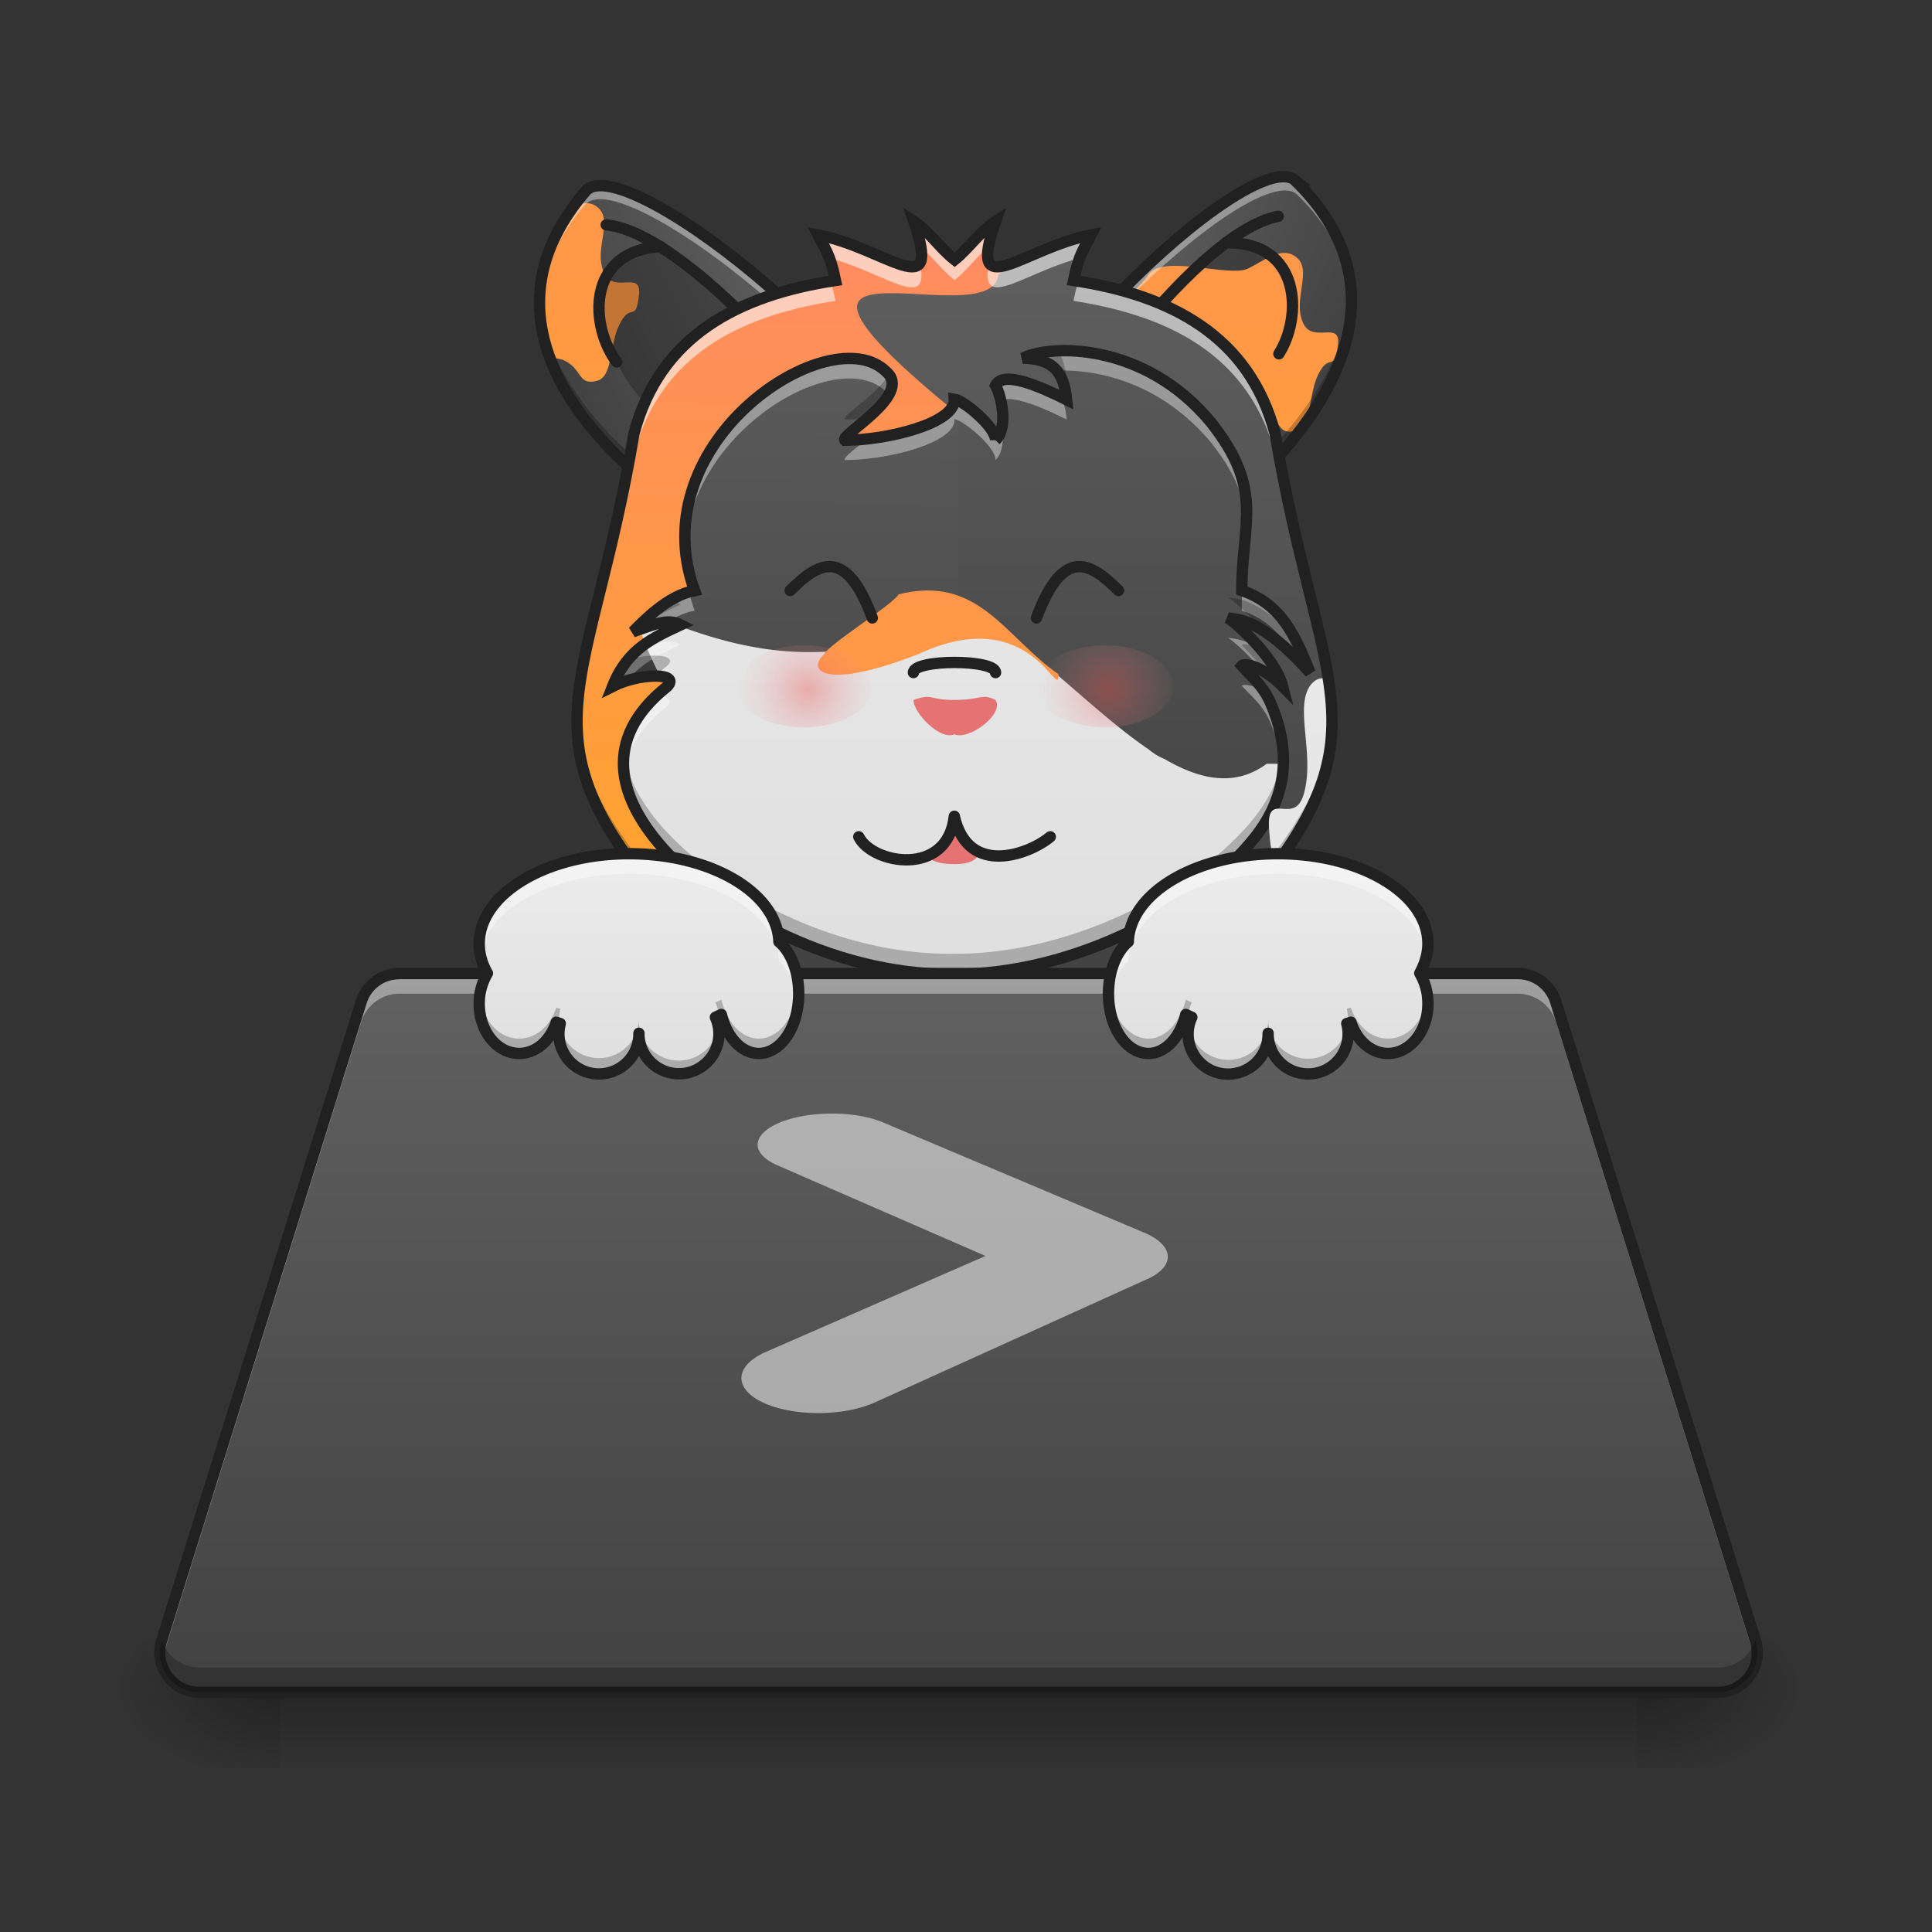 <svg xmlns="http://www.w3.org/2000/svg" width="32" height="32" viewBox="0 0 24 24"><rect x="0" y="0" width="24" height="24" fill="#333333" stroke="none"/><defs><linearGradient id="a" gradientUnits="userSpaceOnUse" x1="33.809" y1="-140.423" x2="126.243" y2="-191.966" gradientTransform="matrix(.032 .001 -.001 .032 4.954 7.553)"><stop offset="0" stop-color="#424242"/><stop offset="1" stop-color="#616161"/></linearGradient><linearGradient id="b" gradientUnits="userSpaceOnUse" x1="248.749" y1="35.19" x2="248.749" y2="-176.477" gradientTransform="matrix(.047 0 0 .071 -3.973 8.516)"><stop offset="0" stop-color="#ffa726"/><stop offset="1" stop-color="#ff8a65"/></linearGradient><linearGradient id="c" gradientUnits="userSpaceOnUse" x1="33.809" y1="-140.423" x2="126.243" y2="-191.966" gradientTransform="matrix(-.032 .003 .003 .032 18.834 7.224)"><stop offset="0" stop-color="#424242"/><stop offset="1" stop-color="#616161"/></linearGradient><linearGradient id="d" gradientUnits="userSpaceOnUse" x1="248.749" y1="35.19" x2="248.749" y2="-176.477" gradientTransform="matrix(.047 0 0 .071 4.71 9.136)"><stop offset="0" stop-color="#ffa726"/><stop offset="1" stop-color="#ff8a65"/></linearGradient><linearGradient id="e" gradientUnits="userSpaceOnUse" x1="960" y1="1695.118" x2="963.687" y2="302.617" gradientTransform="matrix(.007 0 0 .007 5.42 .415)"><stop offset="0" stop-color="#ffa726"/><stop offset="1" stop-color="#ff8a65"/></linearGradient><linearGradient id="f" gradientUnits="userSpaceOnUse" x1="960" y1="1695.118" x2="963.687" y2="302.617" gradientTransform="matrix(.007 0 0 .007 5.42 .415)"><stop offset="0" stop-color="#424242"/><stop offset="1" stop-color="#616161"/></linearGradient><linearGradient id="g" gradientUnits="userSpaceOnUse" x1="960" y1="1615.118" x2="960" y2="175.118" gradientTransform="matrix(.007 0 0 .007 5.42 .415)"><stop offset="0" stop-color="#424242"/><stop offset="1" stop-color="#616161"/></linearGradient><linearGradient id="h" gradientUnits="userSpaceOnUse" x1="960" y1="1615.118" x2="971.332" y2="315.015" gradientTransform="matrix(.007 0 0 .007 5.42 .415)"><stop offset="0" stop-color="#424242"/><stop offset="1" stop-color="#616161"/></linearGradient><linearGradient id="i" gradientUnits="userSpaceOnUse" x1="960" y1="1615.118" x2="960" y2="175.118" gradientTransform="matrix(.007 0 0 .007 5.42 .415)"><stop offset="0" stop-color="#e0e0e0"/><stop offset="1" stop-color="#eee"/></linearGradient><linearGradient id="j" gradientUnits="userSpaceOnUse" x1="248.749" y1="35.19" x2="248.749" y2="-176.477" gradientTransform="matrix(.047 0 0 .071 .988 13.478)"><stop offset="0" stop-color="#ffa726"/><stop offset="1" stop-color="#ff8a65"/></linearGradient><linearGradient id="k" gradientUnits="userSpaceOnUse" x1="248.749" y1="35.19" x2="248.749" y2="-176.477" gradientTransform="matrix(-.047 0 0 .117 27.676 18.267)"><stop offset="0" stop-color="#e0e0e0"/><stop offset="1" stop-color="#eee"/></linearGradient><radialGradient id="l" gradientUnits="userSpaceOnUse" cx="195.792" cy="111.792" fx="195.792" fy="111.792" r="26.458" gradientTransform="rotate(11.314 -16.367 24.159) scale(.033)"><stop offset="0" stop-color="#ef5350" stop-opacity=".392"/><stop offset="1" stop-color="#ef9a9a" stop-opacity="0"/></radialGradient><radialGradient id="m" gradientUnits="userSpaceOnUse" cx="195.792" cy="111.792" fx="195.792" fy="111.792" r="26.458" gradientTransform="rotate(11.314 -14.497 43.03) scale(.033)"><stop offset="0" stop-color="#ef5350" stop-opacity=".392"/><stop offset="1" stop-color="#ef9a9a" stop-opacity="0"/></radialGradient><linearGradient id="n" gradientUnits="userSpaceOnUse" x1="254" y1="233.5" x2="254" y2="254.667" gradientTransform="matrix(.047 0 0 .047 -.496 10.024)"><stop offset="0" stop-opacity=".275"/><stop offset="1" stop-opacity="0"/></linearGradient><radialGradient id="o" gradientUnits="userSpaceOnUse" cx="450.909" cy="189.579" fx="450.909" fy="189.579" r="21.167" gradientTransform="matrix(0 -.059 -.105 0 40.09 47.641)"><stop offset="0" stop-opacity=".314"/><stop offset=".222" stop-opacity=".275"/><stop offset="1" stop-opacity="0"/></radialGradient><radialGradient id="p" gradientUnits="userSpaceOnUse" cx="450.909" cy="189.579" fx="450.909" fy="189.579" r="21.167" gradientTransform="matrix(0 .059 .105 0 -16.275 -5.7)"><stop offset="0" stop-opacity=".314"/><stop offset=".222" stop-opacity=".275"/><stop offset="1" stop-opacity="0"/></radialGradient><radialGradient id="q" gradientUnits="userSpaceOnUse" cx="450.909" cy="189.579" fx="450.909" fy="189.579" r="21.167" gradientTransform="matrix(0 -.059 .105 0 -16.275 47.641)"><stop offset="0" stop-opacity=".314"/><stop offset=".222" stop-opacity=".275"/><stop offset="1" stop-opacity="0"/></radialGradient><radialGradient id="r" gradientUnits="userSpaceOnUse" cx="450.909" cy="189.579" fx="450.909" fy="189.579" r="21.167" gradientTransform="matrix(0 .059 -.105 0 40.09 -5.7)"><stop offset="0" stop-opacity=".314"/><stop offset=".222" stop-opacity=".275"/><stop offset="1" stop-opacity="0"/></radialGradient><linearGradient id="s" gradientUnits="userSpaceOnUse" x1="254" y1="233.5" x2="254" y2="43" gradientTransform="matrix(.047 0 0 .047 0 10.08)"><stop offset="0" stop-color="#424242"/><stop offset="1" stop-color="#616161"/></linearGradient><linearGradient id="t" gradientUnits="userSpaceOnUse" x1="620" y1="1085.118" x2="620" y2="855.118" gradientTransform="matrix(.012 0 0 .012 0 0)"><stop offset="0" stop-color="#e0e0e0"/><stop offset="1" stop-color="#eee"/></linearGradient><linearGradient id="u" gradientUnits="userSpaceOnUse" x1="620" y1="1085.118" x2="620" y2="855.118" gradientTransform="matrix(-.012 0 0 .012 23.69 0)"><stop offset="0" stop-color="#e0e0e0"/><stop offset="1" stop-color="#eee"/></linearGradient></defs><path d="M7.285 2.363c.524-.5 4.16 2.422 4.125 3.836-.031 1.41-.746.832-1.683.809C9.387 7 5.19 4.778 7.285 2.363zm0 0" fill="url(#a)"/><path d="M7.273 2.523a.366.366 0 0 0-.14.032c-.492.664-.52 1.312-.301 1.898a.355.355 0 0 1 .176.024c.234.113.168.316.41.253.195-.05.152-.445.273-.69.145-.302.207-.013.247-.38.035-.305-.31-.012-.43-.262-.145-.296.125-.66-.09-.828a.228.228 0 0 0-.145-.047zm0 0" fill="url(#b)"/><path d="M8.117 3.063c1.434.457 3.254 3.562 2.961 4.148-.086.172-.562-.145-.922-.531-.336-.434-2.011-1.153-2.496-2.184-.406-.86-.133-1.535.457-1.434zm0 0" fill-opacity=".235"/><path d="M10.77 6.012c.015-.48-2.137-3.11-3.239-3.219" fill="none" stroke-width=".141" stroke-linecap="round" stroke-linejoin="round" stroke="#212121"/><path d="M7.46 2.305a.251.251 0 0 0-.175.058c-.43.492-.594.977-.582 1.438.027-.41.203-.836.578-1.27.516-.492 4.07 2.352 4.125 3.785.004-.039.004-.078.004-.117.031-1.3-3.058-3.886-3.95-3.894zm0 0" fill="#fff" fill-opacity=".392"/><path d="M6.707 3.633C6.57 5.503 9.445 7 9.727 7.008c.937.023 1.652.601 1.683-.809v-.054c-.07 1.261-.765.714-1.68.69-.273-.003-2.98-1.413-3.023-3.202zm0 0" fill-opacity=".235"/><path d="M7.285 2.363c.524-.5 4.16 2.422 4.125 3.836-.031 1.41-.746.832-1.683.809C9.387 7 5.19 4.778 7.285 2.363zm0 0" fill="none" stroke-width=".141" stroke="#212121"/><path d="M8.203 3.062c-.933.063-.871 1-.543 1.434" fill="none" stroke-width=".141" stroke-linecap="round" stroke-linejoin="round" stroke="#212121"/><path d="M16.086 2.238c-.559-.453-3.945 2.758-3.797 4.16.149 1.407.809.77 1.746.672.336-.035 4.34-2.593 2.05-4.832zm0 0" fill="url(#c)"/><path d="M15.313 3.004c-1.391.574-2.95 3.816-2.614 4.375.102.164.551-.188.88-.602.3-.46 1.91-1.312 2.308-2.382.336-.887.008-1.536-.575-1.391zm0 0" fill-opacity=".235"/><path d="M16.621 4.281c-.043.367-.105.078-.25.38-.117.245-.074.64-.273.69-.239.063-.172-.14-.407-.253-.195-.09-.328.105-.425-.168-.114-.328-1.371-.528-1.375-.899 0-.304.226-.402.375-.617.171-.262 1.004.035 1.238-.078.195-.094.414-.285.594-.145.218.164-.051.528.093.829.122.25.465-.043.43.261zm0 0" fill="url(#d)"/><path d="M12.914 6.164c-.055-.48 1.875-3.273 2.965-3.477" fill="none" stroke-width=".141" stroke-linecap="round" stroke-linejoin="round" stroke="#212121"/><path d="M15.906 2.2c.074-.009.137.003.18.038.469.457.672.93.7 1.39-.063-.405-.27-.82-.68-1.218-.555-.45-3.864 2.676-3.805 4.106l-.012-.118c-.137-1.293 2.73-4.12 3.617-4.199zm0 0" fill="#fff" fill-opacity=".392"/><path d="M16.77 3.457c.285 1.856-2.457 3.582-2.735 3.613-.937.098-1.598.735-1.746-.672-.004-.015-.004-.035-.004-.05.172 1.25.824.648 1.73.55.27-.027 2.856-1.652 2.755-3.441zm0 0" fill-opacity=".235"/><path d="M16.086 2.238c-.559-.453-3.945 2.758-3.797 4.16.149 1.407.809.77 1.746.672.336-.035 4.34-2.593 2.05-4.832zm0 0" fill="none" stroke-width=".141" stroke="#212121"/><path d="M15.23 3.016c.938-.016.95.921.657 1.379" fill="none" stroke-width=".141" stroke-linecap="round" stroke-linejoin="round" stroke="#212121"/><path d="M11.352 2.75c.363 1.063-.348.328-1.192.168.086.172.149.223.219.566-1.215.184-2.184.692-2.504 1.903-.531 3.148-1.395 3.683.246 5.687 1.324 1.418 2.559 1.465 3.734 1.465h.004c1.176 0 2.41-.047 3.735-1.465 1.64-2.004.777-2.539.246-5.687-.32-1.211-1.29-1.719-2.504-1.903.07-.343.133-.394.219-.566-.84.16-1.555.894-1.188-.168-.191.121-.332.336-.508.477-.18-.141-.32-.356-.507-.477zm0 0" fill="url(#e)"/><path d="M13.555 2.918c-.657.246-.903.246-1.153.496-.093.79-3.554-.754-.496 1.734L9.922 7.133l-1.434 4.3c1.188 1.067 2.301 1.106 3.367 1.106h.004c1.176 0 2.41-.047 3.735-1.465 1.64-2.004.777-2.539.246-5.687-.32-1.211-1.29-1.719-2.504-1.903.07-.343.133-.394.219-.566zm0 0" fill="url(#f)"/><path d="M12.367 5.469c0-.172-.402-.496-.512-.512.02.305-.847.512-1.359.512-.07-.067.852-.563.512-.852-.68-.68-3.059.852-2.38 2.719-.339.066-.636.383-.765.512.254-.086.426-.172.594-.086-.34.16-.664.297-.848.765.34-.172.848-.172.68 0-.851.676-.539 1.395-.172 1.868.676.863 2.203 1.722 3.715 1.707 1.512.015 3.09-.844 3.762-1.707.37-.473.46-1.012.203-1.63-.09-.23-.238-.35-.371-.495.031-.036.254 0 .508.257-.086-.34-.543-.761-.68-.851.113.02.406-.004 1.02.68-.172-.426-.34-.848-.848-1.02 0-.848.285-1.25-.387-2.094-.828-.996-1.992-.965-2.332-.793.375.008.508.168.543.516-.34-.168-.79-.367-.883-.176.063.11.168.508 0 .68zm0 0" fill="url(#g)"/><path d="M10.555 4.453c-.926-.004-2.496 1.32-1.926 2.883-.34.066-.637.383-.766.512.254-.086.426-.172.594-.086-.078.039-.16.074-.238.117 1.222.32 2.449.434 3.687-.25V4.977c-.02-.012-.035-.016-.05-.02.019.305-.848.512-1.36.512-.07-.067.852-.563.512-.852a.633.633 0 0 0-.453-.164zm0 0" fill="url(#h)"/><path d="M11.906 7.629c-2.82 1.465-4.636-1.125-3.719.746l-.03.023c.136.004.214.043.132.13-.851.675-.539 1.394-.172 1.867.676.863 2.203 1.722 3.715 1.707 1.512.015 3.09-.844 3.762-1.707.219-.278.34-.579.351-.907h-.21c-.391.29-.825.2-1.266-.058a.735.735 0 0 1-.2-.121c-.82-.555-1.664-1.559-2.363-1.68zm0 0" fill="url(#i)"/><path d="M11.855 10.734c-.34 0-.34-.129-.34-.129.087 0 .255-.168.34-.464.13.296.297.464.297.464s0 .13-.297.13zm0 0" fill="#e57373"/><path d="M13.047 10.395c-.254.214-1.02.507-1.192-.254M12.367 8.355c0-.168-1.02-.168-1.02 0M11.855 10.14c-.085.762-1.02.594-1.187.255" fill="none" stroke-width=".141" stroke-linecap="round" stroke-linejoin="round" stroke="#212121"/><path d="M11.855 9.121c-.168.082-.507-.258-.507-.426.254-.086.168 0 .507 0 .34 0 .34-.086.512 0 .113.18-.34.508-.512.426zm0 0" fill="#e57373"/><path d="M13.23 4.355c-.23 0-.418.04-.523.094.207.004.34.055.422.156.512-.023 1.3.157 1.91.887.32.403.422.703.441 1 .02-.387-.035-.734-.44-1.25a2.393 2.393 0 0 0-1.81-.887zm-2.675.098c-.817-.004-2.13 1.024-2.043 2.336.097-1.473 1.914-2.504 2.496-1.922l.035.035c.055-.101.062-.203-.035-.285a.633.633 0 0 0-.453-.164zm1.965.258c-.07 0-.125.023-.153.078.02.035.047.106.067.184.16-.067.53.097.816.238a.78.78 0 0 0-.07-.281c-.23-.114-.492-.223-.66-.22zm-.665.246c.016.254-.59.441-1.085.496-.157.133-.301.234-.274.262.512 0 1.379-.207 1.36-.508.109.012.511.34.511.508.094-.094.102-.266.082-.414a.34.34 0 0 1-.082.168c0-.172-.402-.496-.512-.512zM15.43 7.34c-.004.078-.004.156-.004.246.312.101.5.309.636.547.067.066.137.137.211.222-.168-.421-.34-.843-.843-1.015zm-6.871.012c-.309.093-.575.375-.696.496.176-.059.309-.118.43-.121a.934.934 0 0 1 .336-.141 2.668 2.668 0 0 1-.07-.234zm6.695.57c.078.05.262.215.422.406.078.043.164.106.258.2-.04-.153-.149-.321-.274-.466-.215-.128-.34-.128-.406-.14zm-6.941.05c-.114 0-.235.048-.391.102-.125.11-.23.25-.313.453.059-.03.121-.054.184-.074.184-.223.418-.328.664-.445a.316.316 0 0 0-.145-.035zm7.16.536c-.024 0-.043.004-.047.012.133.14.281.261.37.492.083.191.13.379.142.554a1.676 1.676 0 0 0-.231-.972.49.49 0 0 0-.234-.086zm-7.32.137c-.344.328-.438.66-.4.964.032-.273.188-.558.536-.836.082-.082.004-.125-.137-.128zm0 0" fill="#fff" fill-opacity=".392"/><path d="M13.137 4.36a1.09 1.09 0 0 0-.43.09c.246.003.387.073.469.222l.074.039c-.016-.152-.047-.27-.113-.352zm-2.098.292c-.14.25-.594.516-.543.559.086 0 .184-.004.281-.016.196-.168.395-.383.262-.543zm1.395.075a.106.106 0 0 0-.067.062.806.806 0 0 1 .078.262.756.756 0 0 0-.011-.324zm3.046 1.515c-.011.246-.054.508-.054.84 0 0 .004 0 .008.004.02-.324.062-.582.046-.844zm-6.968.297c-.012.18 0 .367.047.559.023-.004.046-.012.07-.016a1.994 1.994 0 0 1-.117-.543zm6.742.883c.078.05.262.207.418.398.152.094.351.254.601.535-.066-.168-.132-.335-.222-.484-.465-.45-.7-.434-.797-.45zm-6.941.05h-.008c-.196.122-.356.29-.442.376.016-.008.032-.012.043-.016.164-.144.356-.23.551-.324a.273.273 0 0 0-.145-.035zm7.16.532c-.024 0-.043.004-.047.012.097.105.203.199.289.336.066.039.14.097.219.175a1.228 1.228 0 0 0-.27-.46.46.46 0 0 0-.191-.063zm-7.332.14c-.098 0-.22.016-.34.051-.074.09-.137.196-.192.332.172-.086.387-.129.536-.129.043-.043.09-.085.144-.128.086-.082 0-.125-.148-.125zm7.796 1.172c-.023.293-.144.567-.343.825-.672.863-2.25 1.722-3.762 1.707-1.512.015-3.039-.844-3.715-1.707-.168-.22-.328-.489-.363-.786-.05.395.144.758.363 1.04.676.863 2.203 1.722 3.715 1.707 1.512.015 3.09-.844 3.762-1.707.258-.329.379-.684.344-1.079zm0 0" fill-opacity=".235"/><path d="M12.367 5.469c0-.172-.402-.496-.512-.512.02.305-.847.512-1.359.512-.07-.067.852-.563.512-.852-.68-.68-3.059.852-2.38 2.719-.339.066-.636.383-.765.512.254-.086.426-.172.594-.086-.34.16-.664.297-.848.765.34-.172.848-.172.68 0-.851.676-.539 1.395-.172 1.868.676.863 2.203 1.722 3.715 1.707 1.512.015 3.09-.844 3.762-1.707.37-.473.46-1.012.203-1.63-.09-.23-.238-.35-.371-.495.031-.036.254 0 .508.257-.086-.34-.543-.761-.68-.851.113.02.406-.004 1.02.68-.172-.426-.34-.848-.848-1.02 0-.848.285-1.25-.387-2.094-.828-.996-1.992-.965-2.332-.793.375.008.508.168.543.516-.34-.168-.79-.367-.883-.176.063.11.168.508 0 .68zm0 0" fill="none" stroke-width=".141" stroke="#212121"/><path d="M11.352 2.75c.043.133.074.238.085.32.149.121.27.293.422.41.149-.117.27-.289.418-.41.016-.082.043-.187.09-.32-.191.121-.332.336-.508.477-.18-.141-.32-.356-.507-.477zm-1.192.168c.055.11.102.172.145.289.695.184 1.261.68 1.12.059-.109.187-.655-.23-1.265-.348zm3.395 0c-.61.117-1.153.535-1.266.348-.137.62.426.125 1.121-.059.047-.117.09-.18.145-.289zm-.157.574c-.02.063-.043.14-.062.246 1.215.188 2.184.692 2.504 1.903.285 1.691.668 2.629.707 3.445.043-.883-.39-1.832-.707-3.7-.317-1.19-1.254-1.699-2.442-1.894zm-3.082 0c-1.183.196-2.125.703-2.441 1.895-.316 1.867-.75 2.816-.703 3.699.035-.816.418-1.754.703-3.445.32-1.211 1.29-1.715 2.504-1.903a2.003 2.003 0 0 0-.063-.246zm0 0" fill="#fcfcfc" fill-opacity=".588"/><path d="M11.41 8.125c-1.16.453-1.387.207-1.183.012.09-.153.84-.606.937-.754.992-.25 1.324.535 1.984.992.008.371-.332-.906-1.738-.25zm0 0" fill="url(#j)"/><path d="M16.43 8.426c-.051 0-.098.023-.145.078-.215.273.055.871-.09 1.363-.12.406-.465-.07-.43.43.028.414.067.316.133.379.625-.867.723-1.465.606-2.235a.252.252 0 0 0-.074-.015zm0 0" fill="url(#k)"/><path d="M11.352 2.75c.043.133.074.238.085.32.02-.054.012-.14-.019-.273a.977.977 0 0 1-.066-.047zm1.015 0c-.023.016-.047.031-.066.047-.035.133-.04.219-.024.273.012-.082.043-.187.09-.32zm-2.207.168c.07.14.125.2.18.402.015-.004.027-.004.039-.007a1.514 1.514 0 0 0-.113-.372l-.106-.023zm3.395 0a4.12 4.12 0 0 0-.102.023 1.33 1.33 0 0 0-.117.372c.012.003.023.003.039.007.055-.203.11-.261.18-.402zM7.168 8.871c-.02.688.207 1.293.953 2.203 1.324 1.418 2.559 1.465 3.734 1.465h.004c1.176 0 2.41-.047 3.735-1.465.746-.91.972-1.515.953-2.203-.02.621-.27 1.2-.953 2.031-1.324 1.422-2.559 1.47-3.735 1.47h-.004c-1.175 0-2.41-.048-3.734-1.47-.684-.832-.934-1.41-.953-2.03zm0 0" fill-opacity=".235"/><path d="M10.836 7.676c-.332-.903-.68-.68-1.02-.34M12.875 7.676c.336-.903.68-.68 1.02-.34" fill="none" stroke-width=".141" stroke-linecap="round" stroke-linejoin="round" stroke="#212121"/><path d="M9.988 8.016c.469 0 .848.226.848.511 0 .282-.379.508-.848.508-.468 0-.851-.226-.851-.508 0-.285.383-.511.851-.511zm0 0" fill="url(#l)"/><path d="M13.727 8.016c.468 0 .847.226.847.511 0 .282-.379.508-.847.508-.47 0-.852-.226-.852-.508 0-.285.383-.511.852-.511zm0 0" fill="url(#m)"/><path d="M3.473 21.027H20.34v.934H3.473zm0 0" fill="url(#n)"/><path d="M20.34 20.969h1.988v-.992H20.34zm0 0" fill="url(#o)"/><path d="M3.473 20.969H1.488v.992h1.985zm0 0" fill="url(#p)"/><path d="M3.473 20.969H1.488v-.992h1.985zm0 0" fill="url(#q)"/><path d="M20.34 20.969h1.988v.992H20.34zm0 0" fill="url(#r)"/><path d="M11.352 2.75c.363 1.062-.348.328-1.192.168.086.172.149.223.219.566-1.215.184-2.184.692-2.504 1.903-.531 3.148-1.395 3.683.246 5.687 1.324 1.418 2.559 1.465 3.734 1.465h.004c1.176 0 2.41-.047 3.735-1.465 1.64-2.004.777-2.539.246-5.687-.32-1.211-1.29-1.719-2.504-1.903.07-.343.133-.394.219-.566-.84.16-1.555.894-1.188-.168-.191.121-.332.336-.508.477-.18-.141-.32-.356-.507-.477zm0 0" fill="none" stroke-width=".141" stroke="#212121"/><path d="M4.96 12.094a.498.498 0 0 0-.472.347l-2.48 7.942a.493.493 0 0 0 .472.64h18.856c.332 0 .57-.324.473-.64l-2.48-7.942a.5.5 0 0 0-.477-.347zm0 0" fill="url(#s)"/><path d="M4.96 12.094a.498.498 0 0 0-.472.347l-2.48 7.942a.454.454 0 0 0-.008.27c.004-.008.004-.016.008-.024l2.48-7.938a.498.498 0 0 1 .473-.347h13.89a.5.5 0 0 1 .477.347l2.48 7.938c0 .008.005.016.005.023a.487.487 0 0 0-.004-.27l-2.48-7.94a.5.5 0 0 0-.477-.348zm0 0" fill="#fff" fill-opacity=".392"/><path d="M4.96 12.023a.57.57 0 0 0-.538.399l-2.48 7.937a.567.567 0 0 0 .538.735h18.856a.567.567 0 0 0 .539-.735l-2.48-7.937a.571.571 0 0 0-.543-.399zm0 .141h13.892c.187 0 .351.121.406.3l2.48 7.938a.418.418 0 0 1-.402.551H2.48a.422.422 0 0 1-.406-.55l2.48-7.938c.055-.18.22-.3.407-.3zm0 0" fill="#212121"/><path d="M7.813 10.605c-1.028 0-1.86.5-1.86 1.118 0 .129.035.25.102.367a.74.74 0 0 0-.102.379c0 .344.223.617.496.617.211 0 .387-.16.461-.387.016.004.035.012.05.016a.497.497 0 1 0 .977.125v-.004.004a.497.497 0 1 0 .95-.203l.074-.035c.07.285.25.484.465.484.277 0 .496-.332.496-.742 0-.278-.098-.52-.246-.645-.024-.61-.844-1.094-1.864-1.094zm0 0" fill="url(#t)"/><path d="M7.813 10.605c-1.028 0-1.86.5-1.86 1.118 0 .043.004.082.012.125.101-.559.887-.993 1.848-.993 1.019 0 1.84.485 1.863 1.09.125.11.215.297.238.524.008-.043.008-.082.008-.125 0-.278-.098-.52-.246-.645-.024-.61-.844-1.094-1.864-1.094zm-1.817 1.606a.776.776 0 0 0-.031.379.754.754 0 0 1 .09-.254.73.73 0 0 1-.059-.125zm2.934.652c-.016.008-.028.016-.043.02.011.027.02.055.027.082a.425.425 0 0 0 .016-.102zm0 0" fill="#fff" fill-opacity=".392"/><path d="M5.96 11.633a.641.641 0 0 0 .052.363.635.635 0 0 1 .043-.09.713.713 0 0 1-.094-.273zm3.958.617c-.027.371-.238.652-.492.652-.215 0-.395-.199-.465-.484a1.344 1.344 0 0 1-.074.035c.023.05.039.106.043.164a.117.117 0 0 0 .03-.015c.071.285.25.484.466.484.277 0 .496-.332.496-.742 0-.031 0-.063-.004-.094zm-3.957.125a.758.758 0 0 0-.008.094c0 .344.223.617.496.617.211 0 .387-.16.461-.387l.04.012c-.005-.016-.005-.035-.005-.055 0-.043.008-.086.016-.125-.016-.004-.035-.008-.05-.015-.075.226-.25.386-.462.386-.25 0-.453-.226-.488-.527zm1.976.277v0zm0 .004a.497.497 0 0 1-.984.09.497.497 0 1 0 .984.094v-.004.004a.497.497 0 0 0 .993 0c0-.031-.004-.063-.008-.094a.495.495 0 0 1-.985-.09zm0 0" fill-opacity=".235"/><path d="M7.812 10.605c-1.027 0-1.859.5-1.859 1.118 0 .129.035.25.102.367a.74.74 0 0 0-.102.379c0 .343.223.617.496.617.211 0 .387-.16.461-.387.016.004.035.012.05.016a.497.497 0 1 0 .977.125v-.004.004a.497.497 0 1 0 .95-.203l.074-.035c.07.285.25.484.465.484.277 0 .496-.332.496-.742 0-.278-.098-.52-.246-.645-.024-.61-.844-1.094-1.864-1.094zm0 0" fill="none" stroke-width=".141" stroke-linecap="round" stroke-linejoin="round" stroke="#212121"/><path d="M15.875 10.605c1.031 0 1.863.5 1.863 1.118 0 .129-.039.25-.101.367a.74.74 0 0 1 .101.379c0 .344-.222.617-.496.617-.21 0-.387-.16-.46-.387l-.052.016a.497.497 0 1 1-.977.125v-.004.004a.497.497 0 1 1-.948-.203 1.343 1.343 0 0 1-.075-.035c-.07.285-.253.484-.464.484-.278 0-.496-.332-.496-.742 0-.278.097-.52.246-.645.023-.61.843-1.094 1.859-1.094zm0 0" fill="url(#u)"/><path d="M15.875 10.605c1.031 0 1.863.5 1.863 1.118a.677.677 0 0 1-.011.125c-.102-.559-.891-.993-1.852-.993-1.016 0-1.836.485-1.86 1.09-.124.11-.214.297-.242.524-.003-.043-.003-.082-.003-.125 0-.278.097-.52.246-.645.023-.61.843-1.094 1.859-1.094zm1.82 1.606a.776.776 0 0 1 .032.379.754.754 0 0 0-.09-.254.73.73 0 0 0 .058-.125zm-2.933.652a.144.144 0 0 0 .043.02.337.337 0 0 0-.028.082.425.425 0 0 1-.015-.102zm0 0" fill="#fff" fill-opacity=".392"/><path d="M17.73 11.633a.641.641 0 0 1-.05.363.636.636 0 0 0-.043-.09.785.785 0 0 0 .093-.273zm-3.957.617c.028.371.239.652.493.652.21 0 .394-.199.464-.484l.075.035a.463.463 0 0 0-.043.164c-.012-.004-.024-.008-.032-.015-.07.285-.253.484-.464.484-.278 0-.496-.332-.496-.742 0-.031 0-.063.003-.094zm3.957.125a.759.759 0 0 1 .008.094c0 .344-.222.617-.496.617-.21 0-.387-.16-.46-.387l-.04.012c0-.016.004-.035.004-.055a.644.644 0 0 0-.016-.125c.016-.004.036-.008.051-.015.074.226.25.386.461.386.25 0 .453-.226.488-.527zm-1.976.277v0zm0 .004a.494.494 0 0 0 .98.09.385.385 0 0 1 .012.094.497.497 0 0 1-.992 0v-.004.004a.497.497 0 0 1-.992 0c0-.031 0-.063.008-.094a.495.495 0 0 0 .984-.09zm0 0" fill-opacity=".235"/><path d="M15.875 10.605c1.031 0 1.863.5 1.863 1.118 0 .129-.039.25-.101.367a.74.74 0 0 1 .101.379c0 .343-.222.617-.496.617-.21 0-.387-.16-.46-.387l-.052.016a.497.497 0 1 1-.977.125v-.004.004a.497.497 0 1 1-.948-.203l-.075-.035c-.07.285-.253.484-.464.484-.278 0-.496-.332-.496-.742 0-.278.097-.52.246-.645.023-.61.843-1.094 1.859-1.094zm0 0" fill="none" stroke-width=".141" stroke-linecap="round" stroke-linejoin="round" stroke="#212121"/><path d="M2.008 20.375v.008a.493.493 0 0 0 .472.64h18.856c.332 0 .57-.324.473-.64l-.004-.008a.49.49 0 0 1-.47.34H2.48a.495.495 0 0 1-.472-.34zm0 0" fill-opacity=".235"/><path d="M10.965 13.941c-.348-.144-.91-.144-1.27 0-.363.149-.379.387-.035.536l2.582 1.125-2.726 1.191c-.391.172-.41.453-.04.629.376.176.997.176 1.391 0l3.38-1.531a.346.346 0 0 0 .066-.032c.289-.16.253-.398-.098-.546l-3.25-1.372" fill="#ececec" fill-opacity=".588"/></svg>